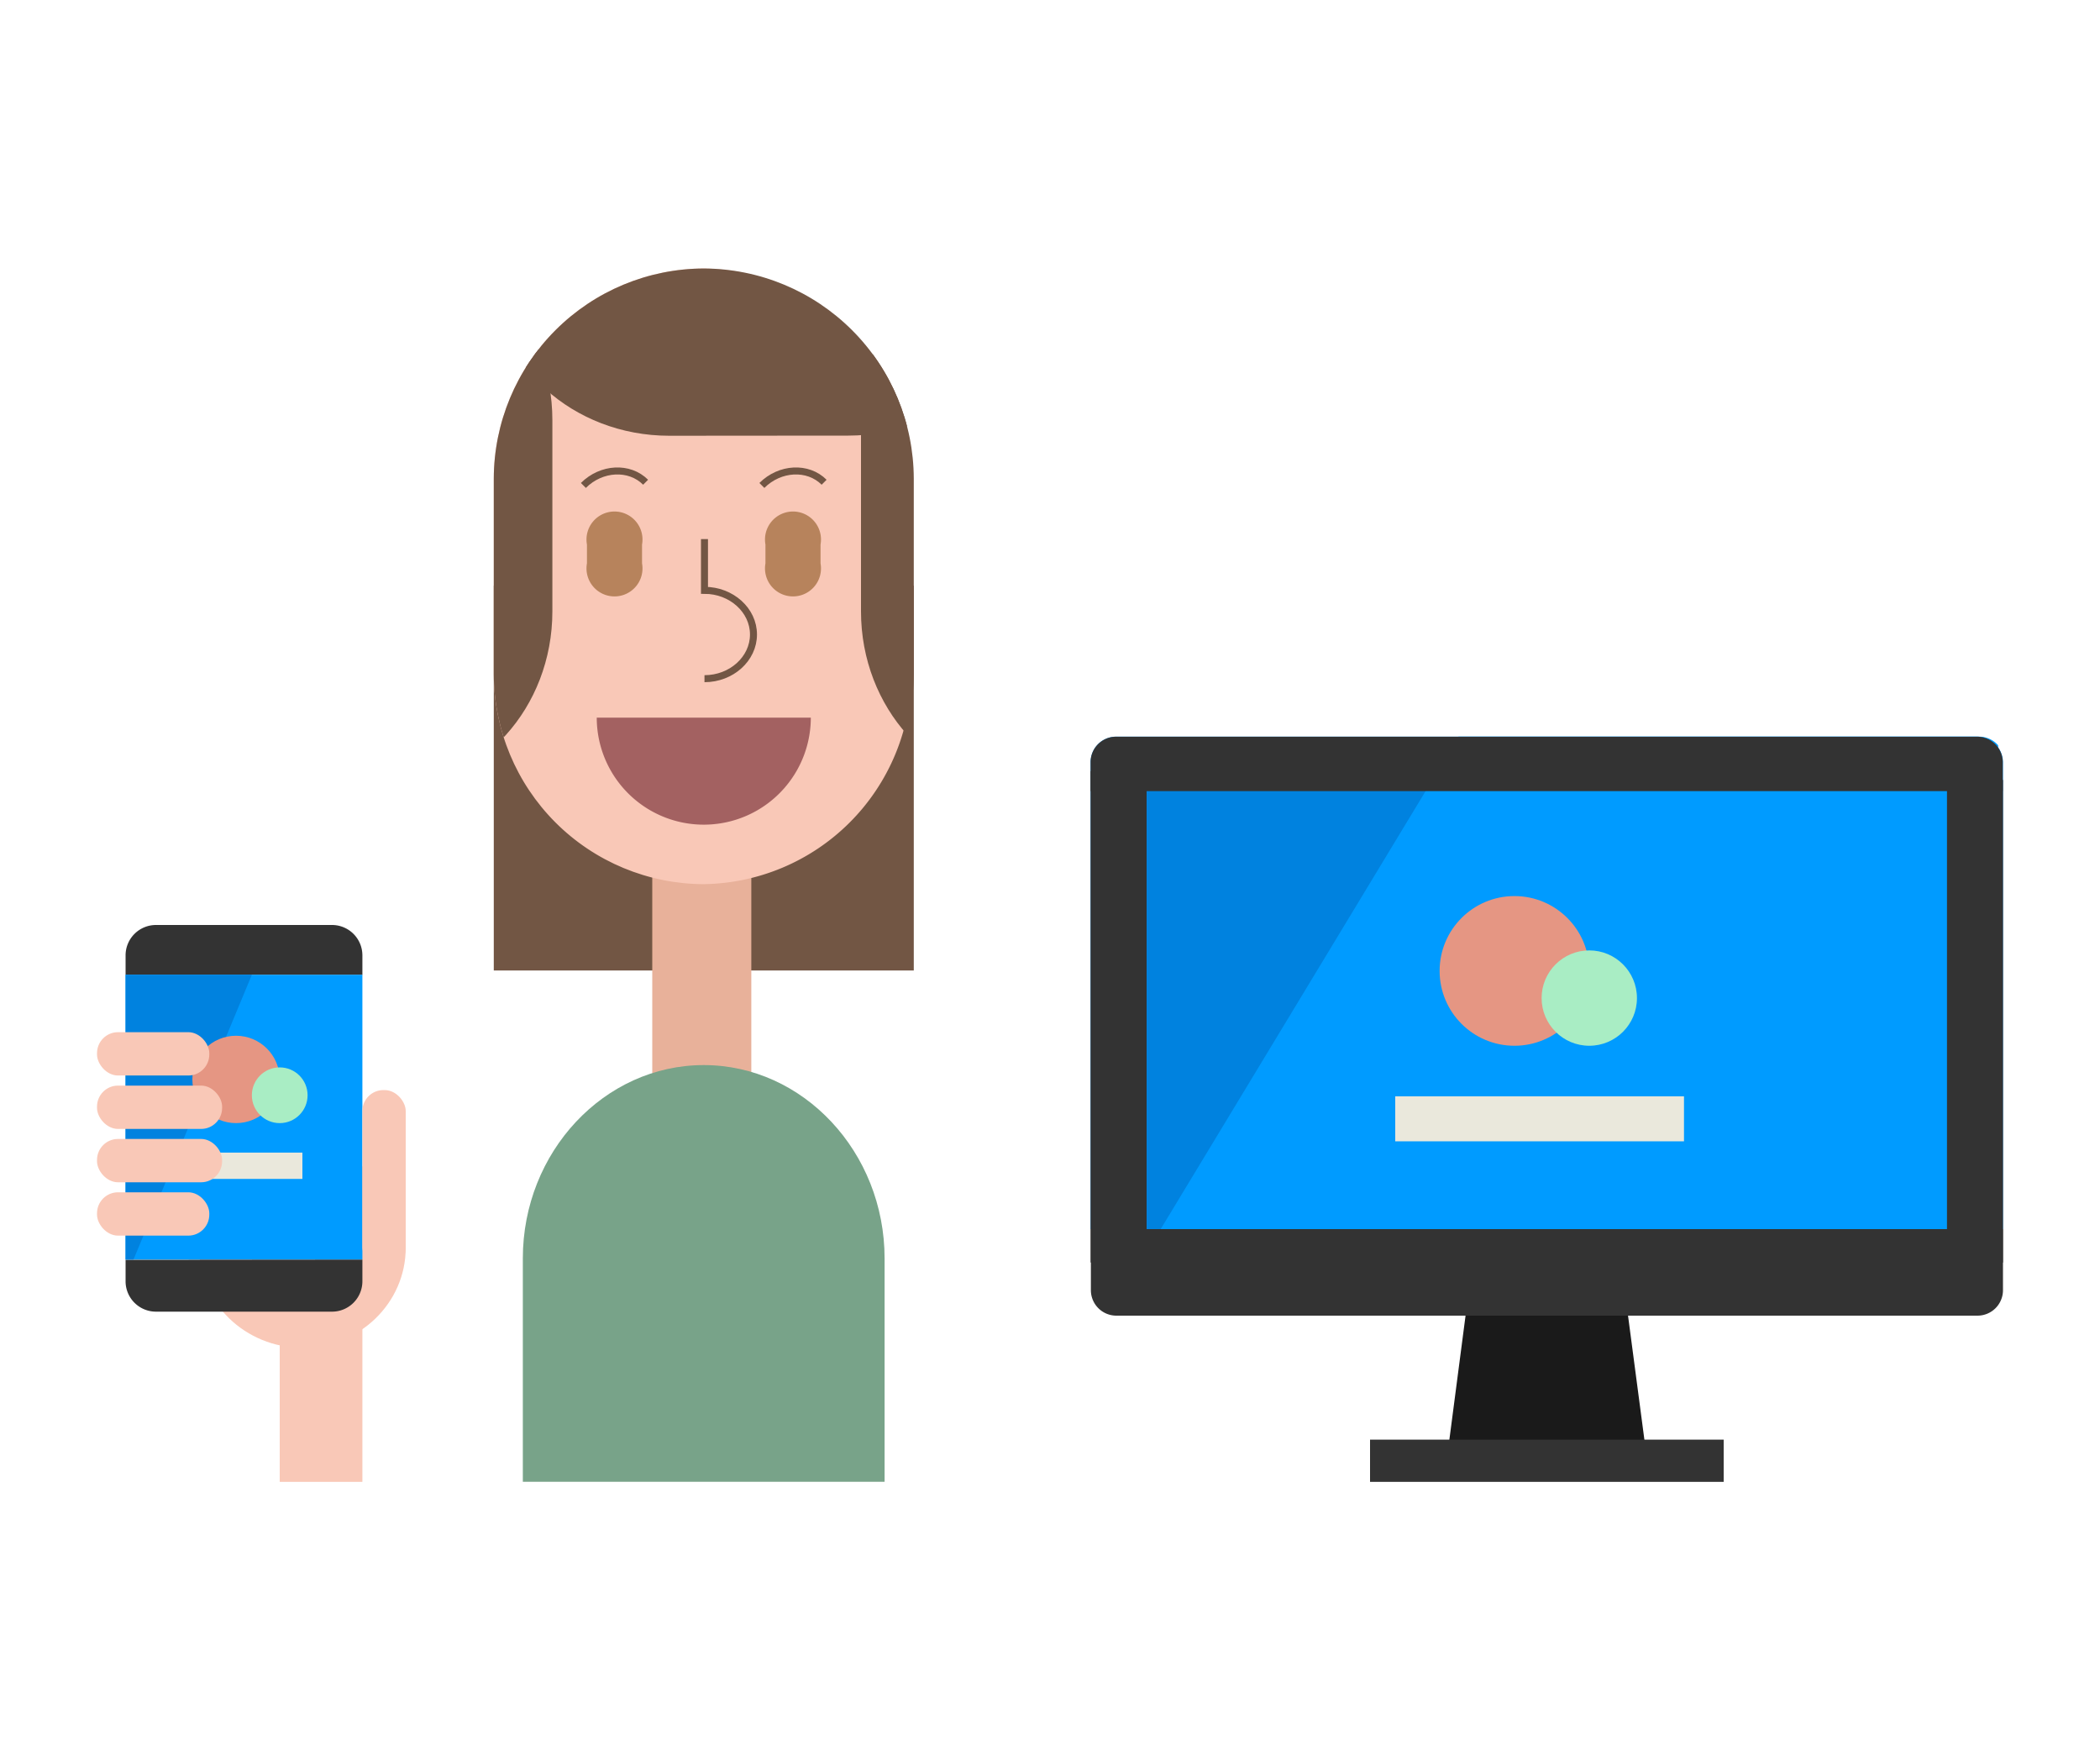 <svg xmlns="http://www.w3.org/2000/svg" xmlns:xlink="http://www.w3.org/1999/xlink" viewBox="0 0 300 250">
    <defs>
        <style>
            .cls-1,.cls-8{fill:none;}.cls-2{fill:#fff;}.cls-3{fill:#725644;}.cls-4{fill:#e8b19a;}.cls-5{clip-path:url(#clip-path);}.cls-6{fill:#f9c8b7;}.cls-7{fill:#b7835c;}.cls-8{stroke:#725644;stroke-miterlimit:10;}.cls-9{fill:#78a389;}.cls-10{fill:#a36161;}.cls-11{fill:#1a1a1a;}.cls-12{fill:#333;}.cls-13{fill:#0082df;}.cls-14{fill:#009bff;}.cls-15{fill:#e59683;}.cls-16{fill:#eae8dc;}.cls-17{fill:#a9edc4;}
        </style>
        <clipPath id="clip-path">
            <path class="cls-1"
                  d="M70.54,96.29a30.09,30.09,0,0,0,30,30h0a30.09,30.09,0,0,0,30-30V68.35a30.09,30.09,0,0,0-30-30h0a30.09,30.09,0,0,0-30,30Z"/>
        </clipPath>
    </defs>
    <title>Asset 4.2</title>
    <g id="Layer_2" data-name="Layer 2">
        <g id="Layer_1-2" data-name="Layer 1">
            <rect class="cls-3" x="70.54" y="83.65" width="60" height="54.97"/>
            <rect class="cls-4" x="93.18" y="117.85" width="14.15" height="45"/>
            <g class="cls-5">
                <path class="cls-6"
                      d="M70.2,96.29a30.09,30.09,0,0,0,30,30h0a30.09,30.09,0,0,0,30-30V68.35a30.09,30.09,0,0,0-30-30h0a30.09,30.09,0,0,0-30,30Z"/>
                <path class="cls-3"
                      d="M121.18,62.22c13.75,0,25-10.18,25-22.62S134.93,17,121.18,17H95.6c-13.75,0-25,10.18-25,22.62s11.25,22.62,25,22.62Z"/>
                <path class="cls-3"
                      d="M33.67,87.33c0,13.75,10.18,25,22.62,25s22.62-11.25,22.62-25V60c0-13.75-10.18-25-22.62-25S33.67,46.27,33.67,60Z"/>
                <path class="cls-3"
                      d="M123,87.33c0,13.75,10.18,25,22.62,25s22.62-11.25,22.62-25V60c0-13.75-10.18-25-22.62-25S123,46.27,123,60Z"/>
            </g>
            <path class="cls-7" d="M109.35,80.47a4,4,0,1,0,7.87,0V77.78a4,4,0,1,0-7.87,0Z"/>
            <path class="cls-8" d="M117.73,68.88c-2.32-2.32-6.32-2.11-8.89.46"/>
            <path class="cls-7" d="M83.85,80.47a4,4,0,1,0,7.87,0V77.78a4,4,0,1,0-7.87,0Z"/>
            <path class="cls-8" d="M92.23,68.88c-2.32-2.32-6.32-2.11-8.89.46"/>
            <path class="cls-9"
                  d="M74.69,211.65V179.74c0-15.19,11.63-27.61,25.84-27.61s25.84,12.43,25.84,27.61v31.91Z"/>
            <path class="cls-8" d="M100.64,96.94c3.85,0,7-2.84,7-6.31s-3.15-6.31-7-6.31V77"/>
            <path class="cls-10" d="M115.83,102.5a15.29,15.29,0,1,1-30.58,0Z"/>
            <polygon class="cls-11" points="232.57 187.88 235.31 208.64 206.66 208.64 209.37 187.88 232.57 187.88"/>
            <path class="cls-12"
                  d="M286.14,175.56v8.71a3.64,3.64,0,0,1-3.65,3.65h-123a3.64,3.64,0,0,1-3.65-3.65v-8.71Z"/>
            <path class="cls-13"
                  d="M286.14,108.86v66.7H155.8v-66.7a3.64,3.64,0,0,1,3.65-3.64h123A3.68,3.68,0,0,1,286.14,108.86Z"/>
            <rect class="cls-12" x="195.72" y="205.63" width="50.52" height="6.03"/>
            <path class="cls-14" d="M208.35,105.24l-42.54,70.32H285.45V106.45a3.6,3.6,0,0,0-2.71-1.23H208.35Z"/>
            <path class="cls-12" d="M155.8,113v-4.13a3.64,3.64,0,0,1,3.65-3.64h123a3.64,3.64,0,0,1,3.65,3.64V113Z"/>
            <rect class="cls-12" x="155.8" y="110.15" width="8" height="70.18"/>
            <rect class="cls-12" x="278.14" y="111.4" width="8" height="68.93"/>
            <circle class="cls-15" cx="216.35" cy="138.68" r="10.69"/>
            <rect class="cls-16" x="199.32" y="156.59" width="41.25" height="6.43"/>
            <circle class="cls-17" cx="227.04" cy="142.56" r="6.81"/>
            <rect class="cls-6" x="39.96" y="185.71" width="11.81" height="25.95"/>
            <ellipse class="cls-6" cx="43.2" cy="178.23" rx="14.76" ry="14.28"/>
            <path class="cls-12"
                  d="M51.77,136.47v2.78H17.94v-2.78a4.34,4.34,0,0,1,4.35-4.35H47.42A4.34,4.34,0,0,1,51.77,136.47Z"/>
            <path class="cls-12" d="M51.77,179.91V183a4.34,4.34,0,0,1-4.35,4.35H22.3A4.34,4.34,0,0,1,17.94,183v-3.06Z"/>
            <path class="cls-14" d="M51.77,139.25v40.65H17.94V139.23H51.77Z"/>
            <polygon class="cls-13" points="35.98 139.23 19.07 179.91 17.94 179.91 17.94 139.23 35.98 139.23"/>
            <circle class="cls-15" cx="33.72" cy="154.18" r="6.24"/>
            <rect class="cls-16" x="28.44" y="164.63" width="14.76" height="3.76"/>
            <circle class="cls-17" cx="39.96" cy="156.44" r="3.98"/>
            <rect class="cls-6" x="13.86" y="147.43" width="16.04" height="6.19" rx="3" ry="3"/>
            <rect class="cls-6" x="13.86" y="155.06" width="17.87" height="6.19" rx="3" ry="3"/>
            <rect class="cls-6" x="13.86" y="162.68" width="17.87" height="6.19" rx="3" ry="3"/>
            <rect class="cls-6" x="13.86" y="170.3" width="16.04" height="6.19" rx="3" ry="3"/>
            <rect class="cls-6" x="51.77" y="155.7" width="6.19" height="25.43" rx="3" ry="3"/>
        </g>
    </g>
</svg>